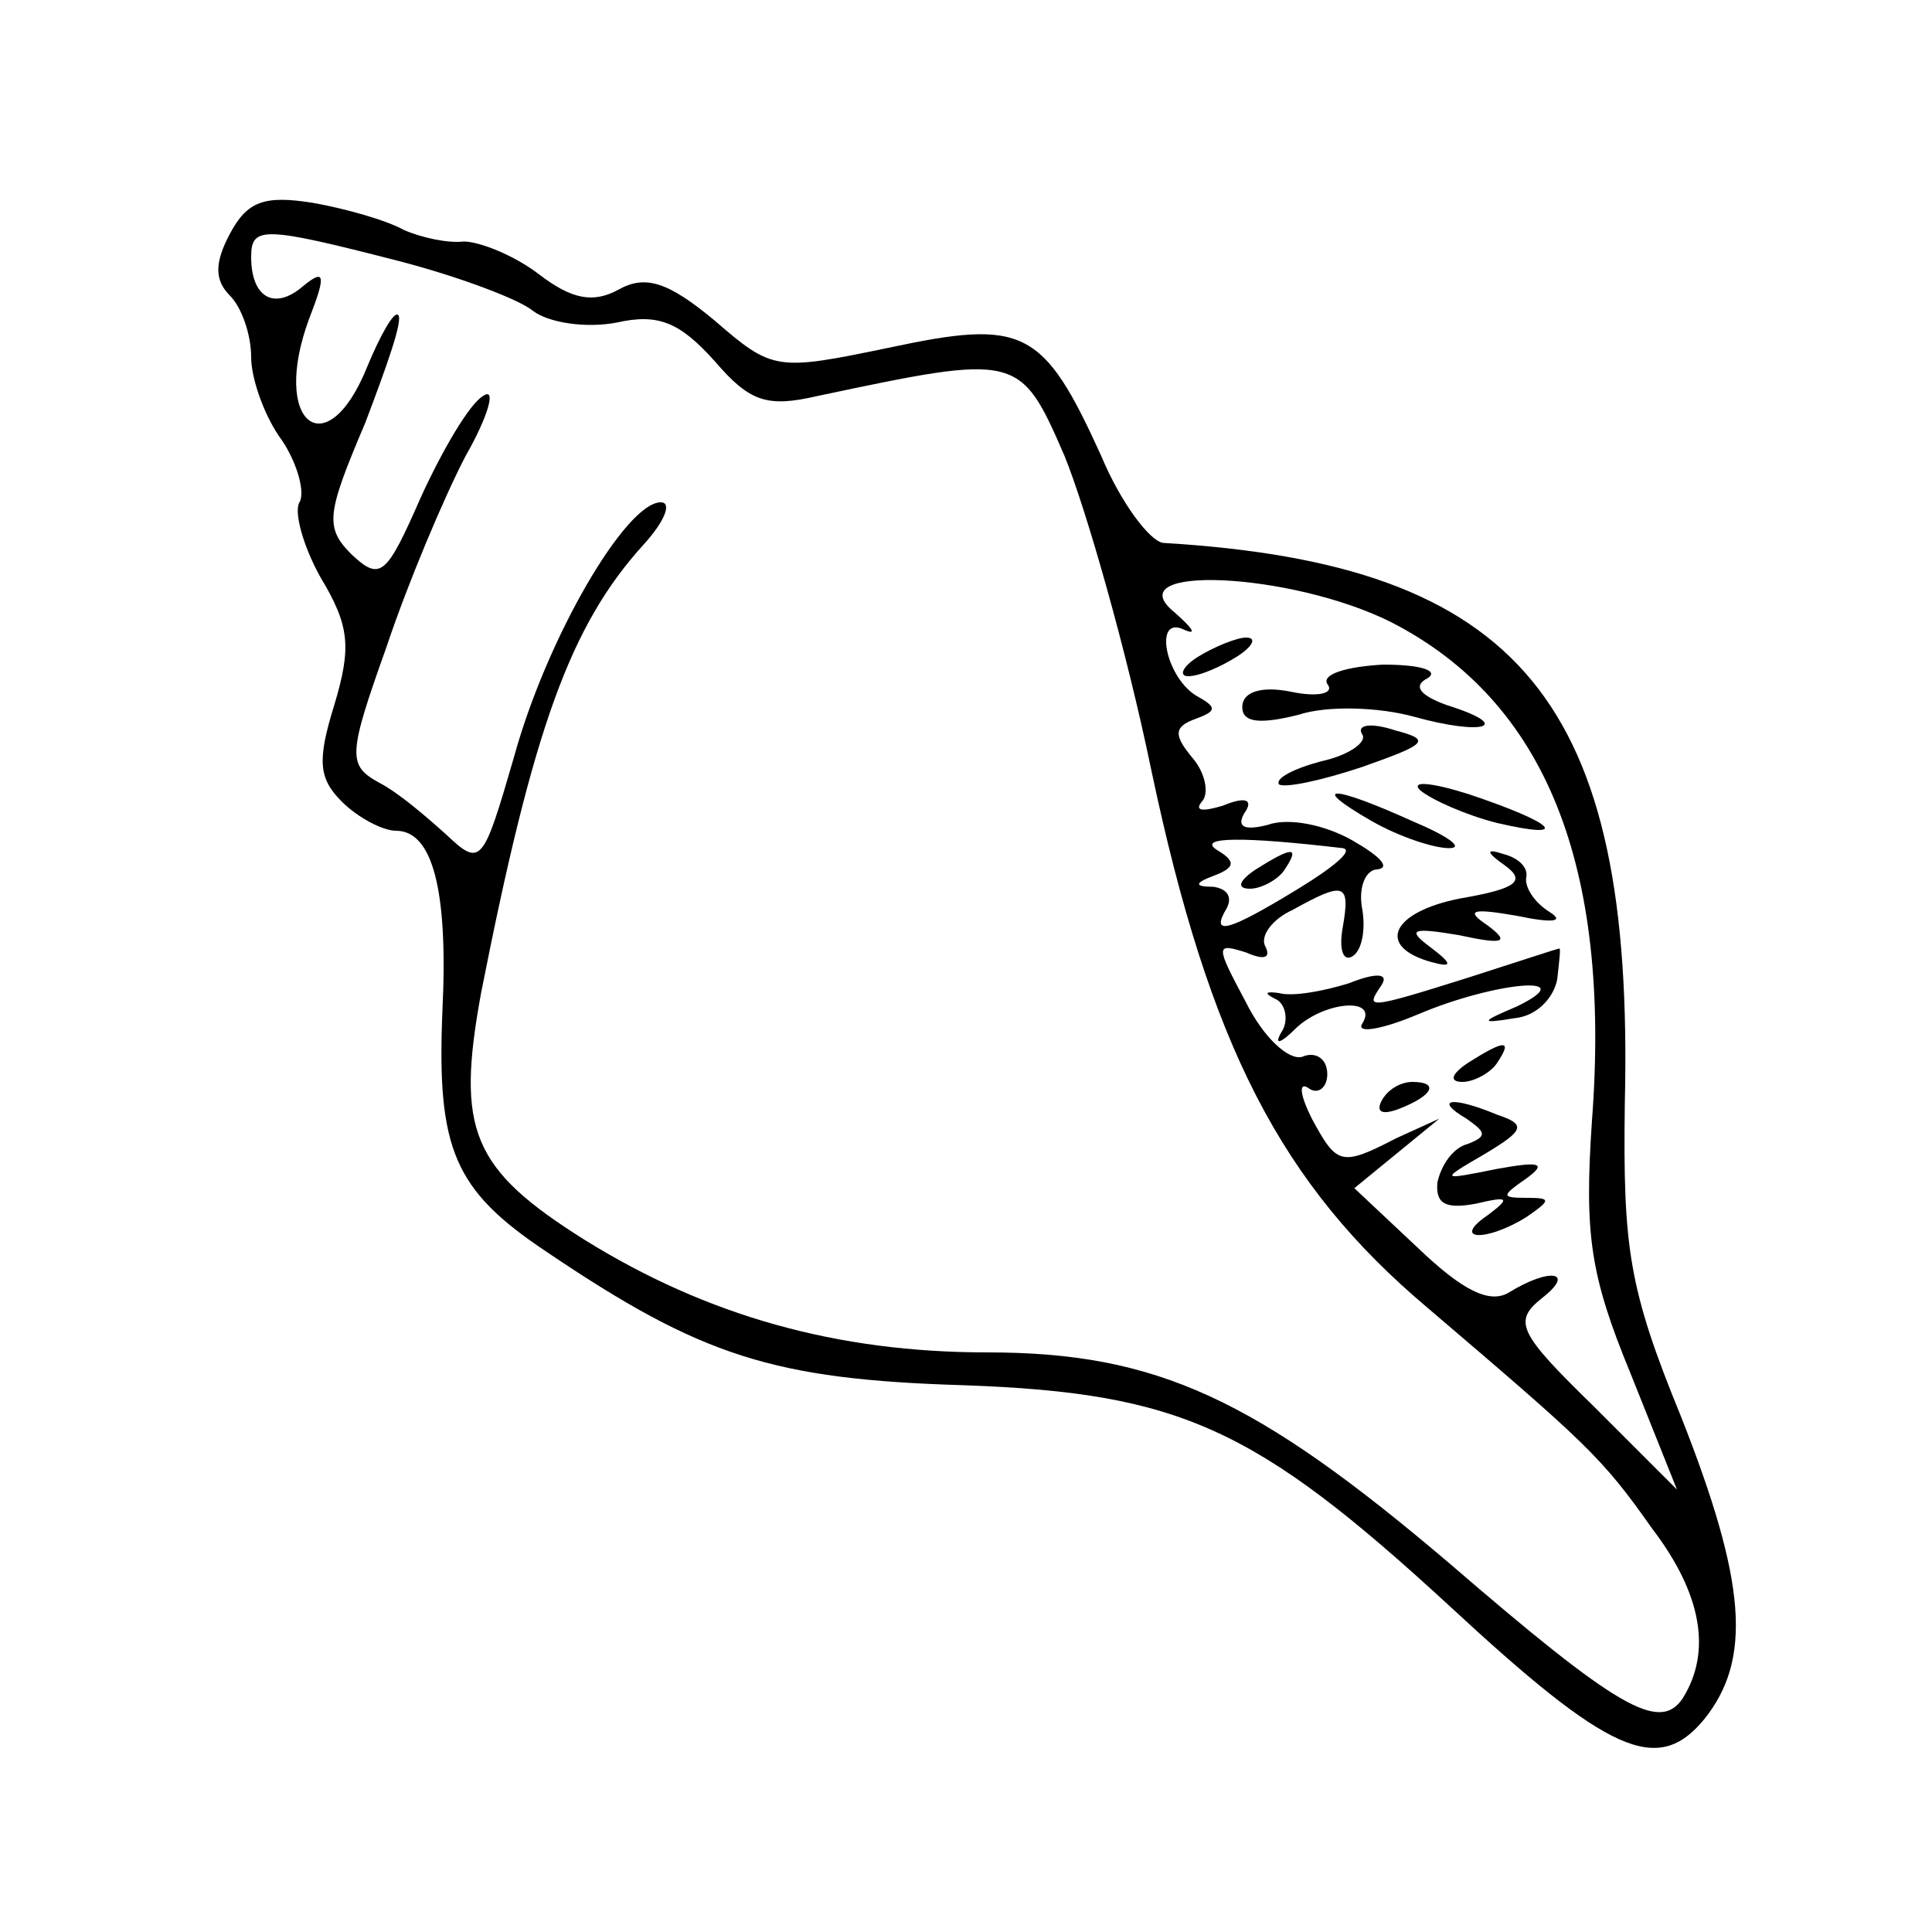 <?xml version="1.0" standalone="no"?>
<!DOCTYPE svg PUBLIC "-//W3C//DTD SVG 20010904//EN"
 "http://www.w3.org/TR/2001/REC-SVG-20010904/DTD/svg10.dtd">
<svg version="1.0" xmlns="http://www.w3.org/2000/svg"
 width="100pt" height="100pt" viewBox="0 0 100 100"
 preserveAspectRatio="xMidYMid meet">
<g transform="translate(0,100) scale(0.1,-0.1)"
fill="#000000" stroke="none">
<path d="M119 879 c-8 -15 -8 -24 0 -32 6 -6 11 -20 11 -32 0 -11 7 -31 16
-43 8 -12 12 -27 9 -32 -3 -5 2 -23 11 -39 15 -25 16 -36 7 -66 -9 -29 -8 -38
4 -50 8 -8 21 -15 28 -15 19 0 27 -31 24 -93 -3 -72 6 -93 54 -125 80 -54 117
-66 216 -69 112 -4 151 -22 251 -114 83 -77 108 -88 132 -59 25 31 22 71 -12
157 -27 66 -30 87 -29 162 5 208 -54 279 -239 290 -7 1 -22 21 -32 45 -30 66
-40 71 -110 56 -58 -12 -60 -12 -90 14 -24 20 -36 24 -50 16 -13 -7 -24 -5
-41 8 -13 10 -31 17 -39 17 -8 -1 -22 2 -31 6 -9 5 -30 11 -47 14 -25 4 -34 1
-43 -16z m87 -14 c31 -8 63 -20 70 -26 8 -6 27 -9 43 -6 22 5 33 0 51 -20 18
-21 27 -24 53 -18 104 22 105 22 128 -31 11 -27 32 -100 45 -163 30 -142 67
-214 143 -278 82 -70 90 -77 116 -114 26 -34 31 -64 16 -88 -12 -18 -34 -5
-121 70 -100 85 -151 109 -239 109 -78 0 -145 19 -208 58 -59 37 -67 57 -54
128 27 137 46 190 84 232 11 12 15 22 9 22 -18 0 -59 -70 -76 -132 -16 -55
-17 -57 -35 -40 -10 9 -25 22 -35 27 -16 9 -16 14 4 70 11 33 30 78 41 99 12
21 16 36 9 31 -7 -4 -21 -28 -32 -52 -18 -41 -21 -44 -36 -30 -14 14 -13 21 7
68 11 29 20 54 17 56 -2 2 -9 -10 -16 -27 -21 -52 -50 -29 -30 25 9 23 8 26
-3 17 -15 -13 -27 -6 -27 15 0 16 6 16 76 -2z m514 -187 c80 -41 114 -126 104
-258 -4 -59 -1 -80 20 -131 l24 -60 -43 43 c-39 38 -42 44 -27 56 18 14 4 16
-17 3 -10 -6 -24 1 -47 23 l-33 31 22 18 22 18 -22 -10 c-29 -15 -31 -14 -44
10 -6 12 -7 19 -2 16 5 -4 10 0 10 7 0 8 -6 12 -13 9 -7 -2 -20 10 -29 28 -16
30 -16 31 0 26 9 -4 13 -3 10 3 -3 5 3 14 14 19 27 15 30 14 26 -9 -2 -11 0
-18 5 -15 5 3 7 14 5 25 -2 11 2 20 8 20 7 1 1 7 -13 15 -14 8 -33 12 -44 8
-12 -3 -16 -1 -12 6 5 7 1 9 -11 4 -10 -3 -15 -3 -11 2 4 4 2 15 -5 23 -10 12
-9 16 2 20 11 4 11 6 0 12 -16 10 -22 42 -6 34 7 -3 4 1 -5 9 -31 25 60 21
112 -5z m-25 -117 c6 -1 -5 -10 -23 -21 -36 -22 -46 -25 -37 -10 3 6 0 10 -7
11 -10 0 -10 2 1 6 10 4 11 7 1 13 -11 7 14 7 65 1z"/>
<path d="M620 660 c-8 -5 -10 -10 -5 -10 6 0 17 5 25 10 8 5 11 10 5 10 -5 0
-17 -5 -25 -10z"/>
<path d="M687 646 c4 -5 -5 -7 -19 -4 -15 3 -25 0 -25 -8 0 -8 9 -9 29 -4 15
5 42 4 60 -1 36 -10 52 -5 17 6 -14 5 -18 10 -10 14 6 4 -4 7 -23 7 -19 -1
-32 -5 -29 -10z"/>
<path d="M705 620 c3 -4 -7 -11 -21 -14 -15 -4 -24 -9 -22 -12 3 -2 22 2 43 9
34 12 36 14 17 19 -12 4 -20 3 -17 -2z"/>
<path d="M735 591 c6 -5 24 -13 40 -17 39 -9 30 0 -15 15 -19 6 -30 7 -25 2z"/>
<path d="M710 575 c14 -8 32 -14 40 -14 8 0 0 6 -19 14 -42 19 -54 19 -21 0z"/>
<path d="M779 552 c11 -8 6 -12 -23 -17 -36 -7 -44 -25 -15 -33 11 -3 11 -1
-1 8 -12 9 -9 10 15 6 23 -5 27 -4 15 5 -12 8 -8 9 15 5 19 -4 25 -3 17 2 -8
5 -13 13 -12 18 1 5 -4 10 -12 12 -9 3 -9 1 1 -6z"/>
<path d="M760 494 c-54 -17 -53 -16 -45 -4 4 6 -2 7 -17 1 -13 -4 -29 -7 -36
-5 -7 1 -8 0 -2 -3 5 -2 7 -10 4 -16 -5 -8 -2 -8 7 1 15 14 43 16 34 2 -3 -5
10 -3 29 5 40 17 86 21 51 4 -19 -8 -19 -9 -1 -6 11 1 20 10 22 20 1 9 2 17 1
16 -1 0 -22 -7 -47 -15z"/>
<path d="M760 450 c-9 -6 -10 -10 -3 -10 6 0 15 5 18 10 8 12 4 12 -15 0z"/>
<path d="M715 430 c-3 -6 1 -7 9 -4 18 7 21 14 7 14 -6 0 -13 -4 -16 -10z"/>
<path d="M759 421 c10 -7 11 -9 1 -13 -8 -2 -14 -11 -16 -20 -1 -11 4 -14 20
-11 17 4 18 3 6 -6 -19 -13 -1 -14 20 -1 13 9 13 10 0 10 -13 0 -13 1 0 10 11
8 7 9 -15 5 -30 -6 -30 -6 -6 8 20 12 21 15 6 20 -24 10 -33 8 -16 -2z"/>
<path d="M650 550 c-9 -6 -10 -10 -3 -10 6 0 15 5 18 10 8 12 4 12 -15 0z"/>
</g>
</svg>
